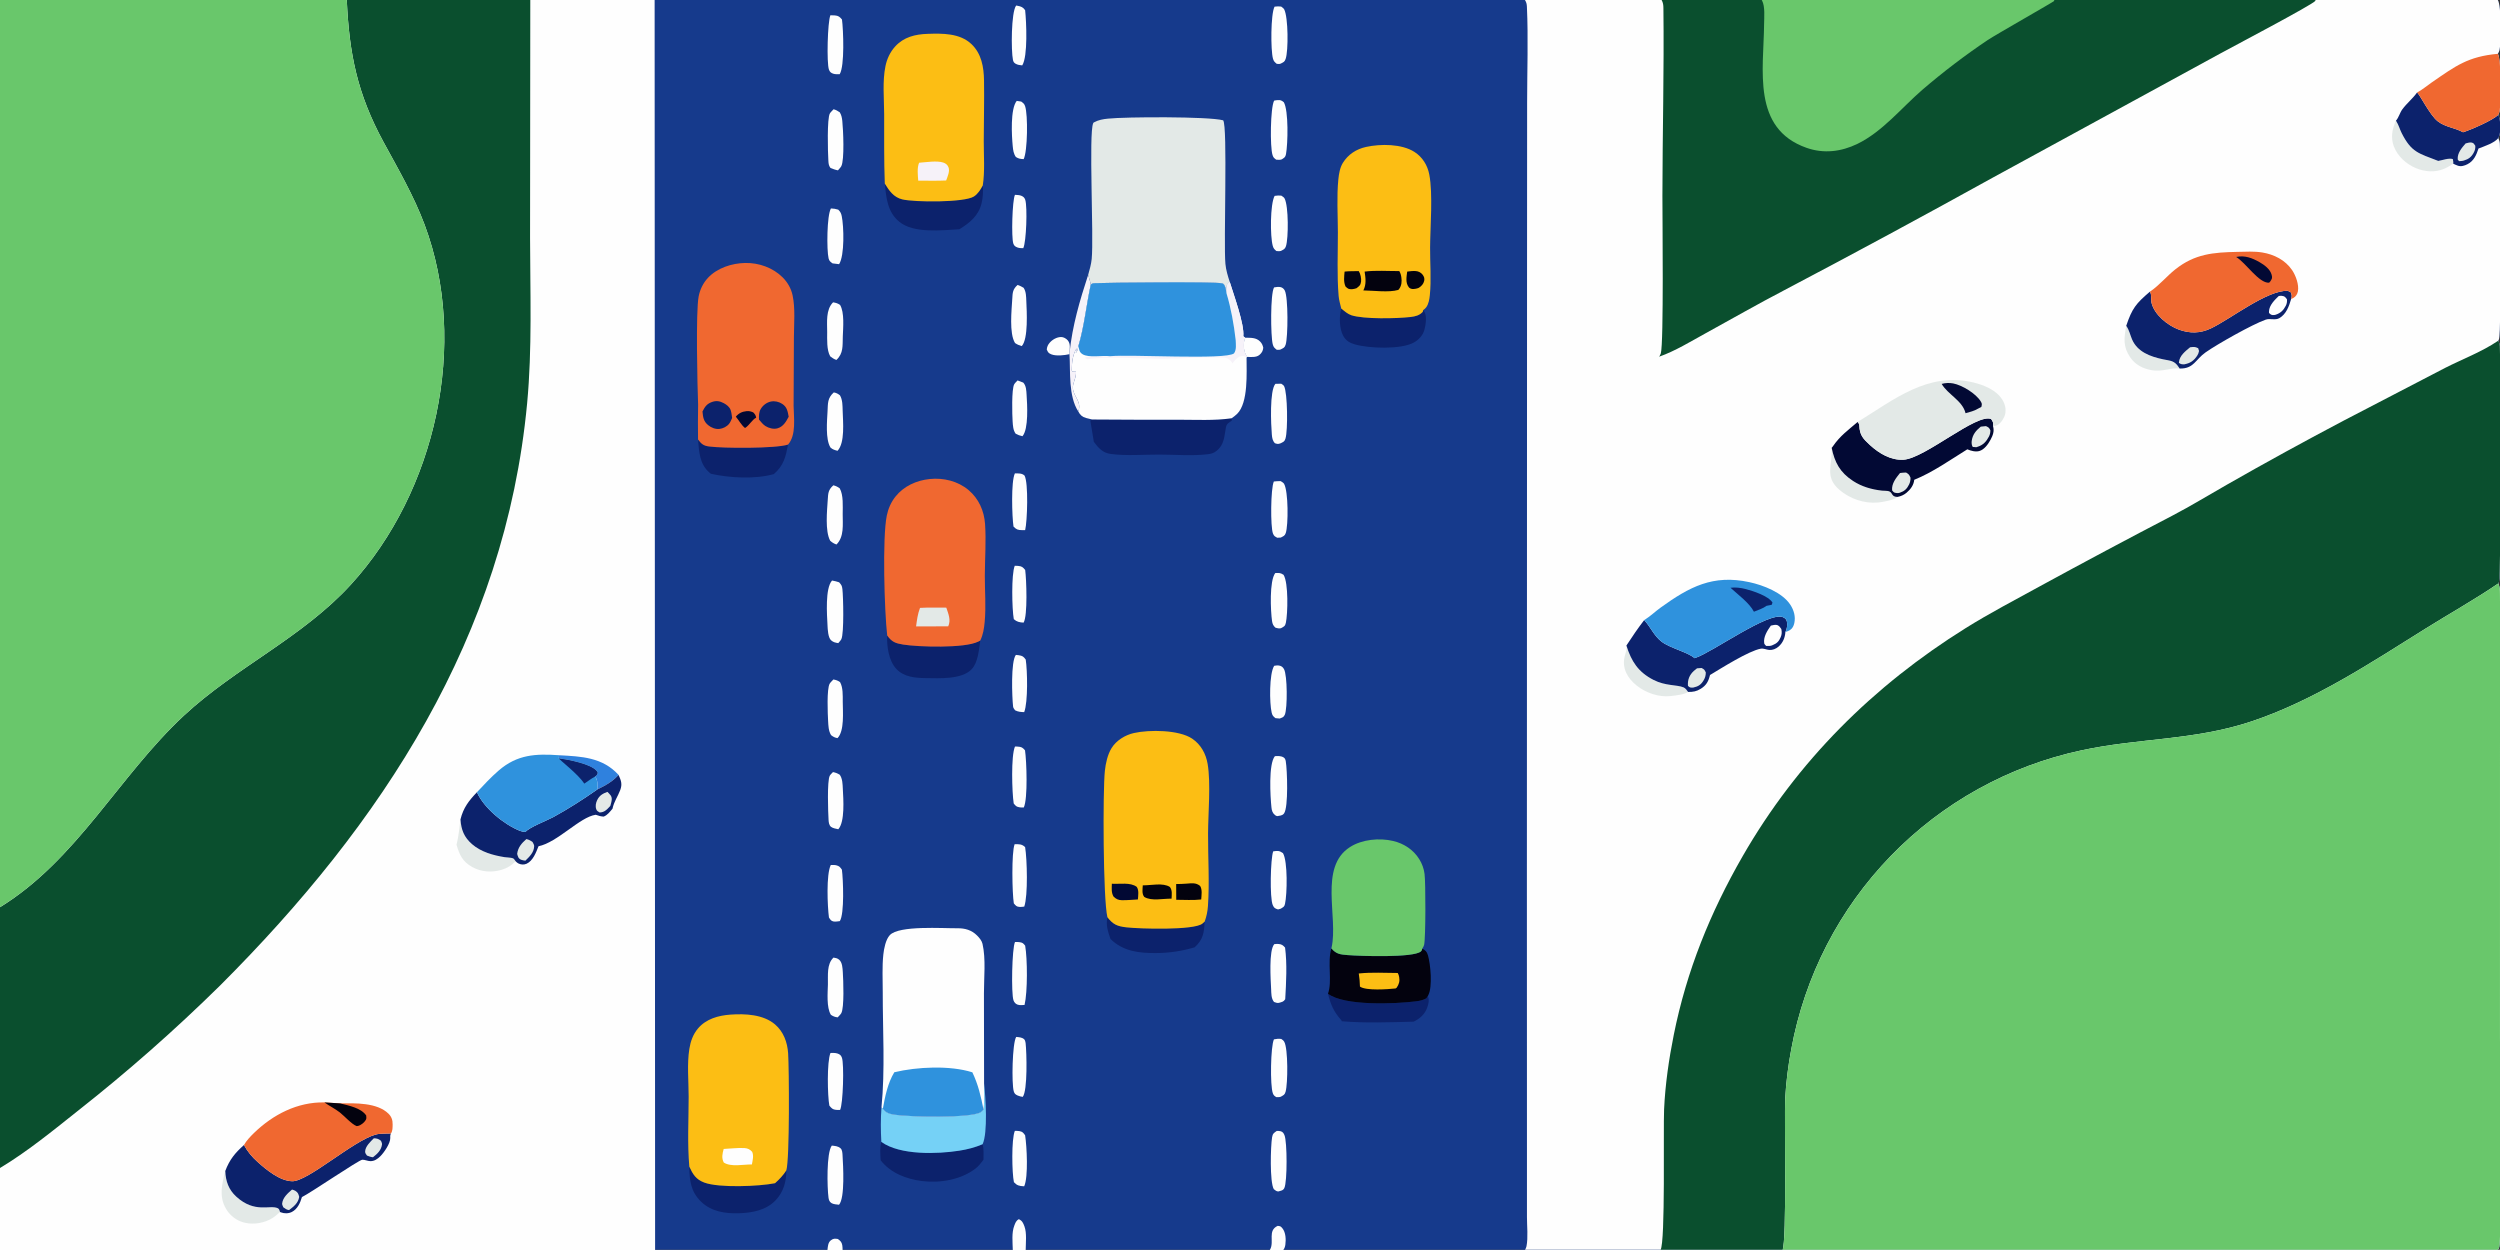 <?xml version="1.0" encoding="utf-8" ?>
<svg xmlns="http://www.w3.org/2000/svg" xmlns:xlink="http://www.w3.org/1999/xlink" width="4221" height="2110">
	<rect width="100%" height="100%" fill="#333333" stroke="none"/>
	<path fill="#163A8C" transform="scale(2.061 2.061)" d="M0 0L284.098 0L434.42 0L536.284 0L1249.25 0L1361.21 0L1443.23 0L1682.89 0L1896.88 0L2046.25 0C2049.22 4.738 2049.21 35.016 2047.58 41.175C2047.31 42.208 2046.83 43.163 2046.29 44.076C2049.16 48.664 2049.1 85.204 2047.59 91.59C2047.39 92.418 2047.02 93.203 2046.63 93.95C2048.58 98.584 2049.1 107.618 2047 112.318C2046.89 112.571 2046.76 112.816 2046.64 113.064C2047.32 114.563 2047.79 115.976 2047.89 117.63C2048.75 132.641 2049.41 272.111 2047.16 277.929C2046.96 278.465 2046.88 278.586 2046.65 279.049C2047.33 280.564 2047.79 281.984 2047.88 283.653C2048.85 301.886 2049.03 472.093 2047.17 476.871C2046.97 477.387 2046.89 477.518 2046.66 477.965C2047.89 480.8 2047.93 483.244 2047.98 486.292C2048.57 527.473 2048.03 568.74 2048.03 609.928L2048.01 849.933C2048.01 868.512 2049.7 1016.28 2047.29 1022.02C2046.99 1022.73 2046.66 1023.35 2046.25 1024L1460.24 1024L1360.33 1024L1249.22 1024L1051.32 1024L1040.23 1024L840.265 1024L829.694 1024L690.271 1024L677.88 1024L536.667 1024L0 1024L0 956.85L0 743.18L0 0Z"/>
	<path fill="#FEFEFE" transform="scale(2.061 2.061)" d="M677.88 1024C678.163 1021.26 678.295 1017.87 680.688 1016.06C682.838 1014.44 683.903 1014.64 686.377 1014.99C688.369 1016.4 689.504 1017.48 689.974 1019.95C690.224 1021.25 690.23 1022.67 690.271 1024L677.88 1024Z"/>
	<path fill="#FEFEFE" transform="scale(2.061 2.061)" d="M1040.23 1024C1040.33 1023.83 1040.44 1023.67 1040.54 1023.5C1044.06 1017.02 1038.22 1008.08 1046.73 1004.23C1048.82 1004.5 1049.11 1004.48 1050.54 1006.21C1053.37 1009.63 1053.56 1015.55 1052.97 1019.72C1052.73 1021.36 1052.28 1022.63 1051.32 1024L1040.23 1024Z"/>
	<path fill="#FEFEFE" transform="scale(2.061 2.061)" d="M1020.07 276.668C1024.51 276.766 1028.95 276.361 1032.31 279.795C1033.81 281.326 1034.43 282.847 1034.89 284.898C1034.61 287.57 1033.66 289.131 1031.63 290.84C1029.11 292.963 1024.76 292.411 1021.66 292.391C1021.11 291.643 1020.6 290.863 1020.24 289.999C1018.56 285.988 1018.38 280.67 1020.07 276.668Z"/>
	<path fill="#FEFEFE" transform="scale(2.061 2.061)" d="M876.16 290.135C872.116 291.08 865.097 291.878 861.164 290.241C858.765 289.242 858.513 288.527 857.524 286.306C857.746 284.085 858.434 282.504 859.871 280.821C862.102 278.207 865.769 276.117 869.259 276.089C871.256 276.073 873.487 277.336 874.746 278.85C877.109 281.689 876.295 285.301 876.225 288.731L876.16 290.135Z"/>
	<path fill="#FEFEFE" transform="scale(2.061 2.061)" d="M829.694 1024C829.572 1017.65 828.614 1009.96 830.947 1004C831.82 1001.77 832.39 999.961 834.646 998.779C837.382 999.988 838.204 1001.89 839.24 1004.67C841.287 1010.18 840.282 1018.16 840.265 1024L829.694 1024Z"/>
	<path fill="#FEFEFE" transform="scale(2.061 2.061)" d="M831.48 159.605C833.219 159.73 835.264 159.733 836.87 160.454C838.5 161.186 839.404 162.096 839.937 163.836C841.716 169.643 840.815 198.16 838.269 203.311C836.704 203.282 835.067 203.319 833.584 202.758C831.838 202.097 830.798 201.445 830.154 199.61C828.401 194.607 829.275 163.91 831.48 159.605Z"/>
	<path fill="#FEFEFE" transform="scale(2.061 2.061)" d="M831.374 926.445C832.562 926.446 833.838 926.403 835.01 926.604C837.736 927.073 838.245 927.944 839.789 930.036C841.214 939.224 842.517 963.977 839.038 971.823C838.892 971.817 838.746 971.813 838.6 971.806C834.987 971.623 833.06 971.146 830.621 968.472C829.008 961.287 828.486 933.142 831.374 926.445Z"/>
	<path fill="#FEFEFE" transform="scale(2.061 2.061)" d="M833.596 311.65L838.276 313.433C840.692 316.025 840.772 319.959 840.995 323.316C841.525 331.29 842.755 351.472 837.618 357.355C835.528 356.929 833.913 356.287 832.034 355.281C829.938 352.415 829.794 348.703 829.552 345.272C829.181 339.999 828.618 318.748 830.861 314.796C831.434 313.786 832.81 312.554 833.596 311.65Z"/>
	<path fill="#FEFEFE" transform="scale(2.061 2.061)" d="M831.309 463.477C832.202 463.5 833.101 463.519 833.991 463.593C837.148 463.855 837.94 464.634 839.848 466.936C840.875 474.474 841.993 504.519 838.543 510.069C835.251 509.875 832.962 509.441 830.513 507.212C829.029 499.159 828.399 470.299 831.309 463.477Z"/>
	<path fill="#FEFEFE" transform="scale(2.061 2.061)" d="M832.484 849.465C834.791 849.705 836.992 849.733 838.876 851.25C839.723 851.932 840.071 853.436 840.191 854.473C841.078 862.156 841.923 893.379 837.841 898.584C836.433 898.322 835.017 898.085 833.709 897.477C831.9 896.637 831.066 896.025 830.482 894.019C828.659 887.749 829.255 854.603 832.484 849.465Z"/>
	<path fill="#FEFEFE" transform="scale(2.061 2.061)" d="M832.442 4.542Q832.973 4.618 833.501 4.717C836.553 5.285 838.071 5.886 839.804 8.361C840.829 17.701 842.147 46.239 837.427 53.57C835.452 53.354 833.697 53.215 831.943 52.178C830.644 51.41 830.141 50.568 829.828 49.074C828.268 41.631 828.304 9.927 832.442 4.542Z"/>
	<path fill="#FEFEFE" transform="scale(2.061 2.061)" d="M832.923 82.646L836.588 83.2C838.278 84.495 839.055 84.877 839.77 86.966C842.212 94.105 841.82 123.963 838.607 130.356C836.002 130.233 834.474 130.062 832.218 128.606C830.294 125.864 829.962 123.012 829.643 119.753C828.802 111.168 827.564 89.25 832.923 82.646Z"/>
	<path fill="#FEFEFE" transform="scale(2.061 2.061)" d="M832.23 536.505C833.004 536.578 833.782 536.651 834.551 536.768C837.717 537.25 838.485 537.869 840.289 540.328C841.653 549.18 842.266 574.991 839.035 583.388C836.256 583.283 834.132 583.186 831.585 581.886C830.794 580.759 830.067 580.085 829.917 578.686C829.084 570.951 827.957 541.872 832.23 536.505Z"/>
	<path fill="#FEFEFE" transform="scale(2.061 2.061)" d="M682.39 632.502C684.561 632.938 686.082 633.52 687.956 634.7C690.217 637.939 690.263 642.448 690.458 646.262C690.886 654.622 692.286 673.168 686.75 679.337C684.915 678.909 682.271 678.537 680.788 677.352C679.111 676.011 678.886 673.617 678.767 671.605C678.428 665.915 677.425 639.606 679.798 635.409C680.318 634.489 681.661 633.32 682.39 632.502Z"/>
	<path fill="#FEFEFE" transform="scale(2.061 2.061)" d="M831.426 387.785C834.204 387.856 837.181 387.555 839.322 389.612C842.635 395.691 841.572 427.221 839.817 434.284Q838.539 434.306 837.261 434.293C833.8 434.247 832.609 433.773 830.27 431.346C829.065 423.369 828.15 394.234 831.426 387.785Z"/>
	<path fill="#FEFEFE" transform="scale(2.061 2.061)" d="M831.502 611.549C832.209 611.557 832.919 611.565 833.624 611.613C836.884 611.837 837.671 612.334 839.711 614.695C841.011 623.6 842.123 654.134 838.711 661.492C837.663 661.51 836.556 661.555 835.518 661.403C832.666 660.986 832.17 660.338 830.439 658.215C829.06 649.249 828.113 619.14 831.502 611.549Z"/>
	<path fill="#FEFEFE" transform="scale(2.061 2.061)" d="M680.705 170.763C682.855 170.799 684.613 171.127 686.671 171.744C688.382 173.313 689.089 174.771 689.553 176.988C691.315 185.413 691.986 209.341 687.399 216.417L682.032 215.761C680.279 214.45 679.322 213.918 678.786 211.643C677.147 204.682 677.374 176.441 680.705 170.763Z"/>
	<path fill="#FEFEFE" transform="scale(2.061 2.061)" d="M1043.82 545.437C1045.1 545.236 1046.41 544.991 1047.71 545.205C1049.64 545.524 1050.79 546.303 1051.82 548.059C1054.72 552.995 1054.75 580.409 1052.54 585.504C1051.58 587.716 1050.49 587.736 1048.35 588.642L1044.9 588.324C1042.98 586.835 1042.34 586.174 1041.76 583.745C1039.94 576.052 1039.7 551.942 1043.82 545.437Z"/>
	<path fill="#FEFEFE" transform="scale(2.061 2.061)" d="M682.726 556.635C684.905 557.047 686.366 557.49 688.174 558.795C690.686 563.171 690.385 569.888 690.396 574.873C690.414 583.057 691.913 598.842 686.093 604.687C683.843 604.282 682.597 603.622 680.809 602.209C678.734 598.86 678.62 594.605 678.403 590.756C678.074 584.892 677.169 564.214 679.716 560.022C680.393 558.908 681.838 557.634 682.726 556.635Z"/>
	<path fill="#FEFEFE" transform="scale(2.061 2.061)" d="M680.334 862.607C682.175 862.591 684.239 862.447 686.003 863.031C687.954 863.677 688.964 864.467 689.699 866.451C691.598 871.579 690.693 904.662 688.19 909.302C687.127 909.31 686.048 909.326 684.989 909.227C682.037 908.949 681.173 907.845 679.418 905.721C677.92 897.879 677.319 869.836 680.334 862.607Z"/>
	<path fill="#FEFEFE" transform="scale(2.061 2.061)" d="M680.595 708.611C681.98 708.623 683.684 708.517 685.029 708.84C687.634 709.465 688.215 710.4 689.697 712.445C690.752 720.262 691.888 748.669 687.984 754.61C686.49 754.764 684.476 755.152 682.998 754.916C680.768 754.561 680.229 753.326 679.086 751.615C677.873 742.556 676.749 716.256 680.595 708.611Z"/>
	<path fill="#FEFEFE" transform="scale(2.061 2.061)" d="M833.613 233.425C835.459 233.99 836.917 234.792 838.57 235.781C840.642 238.9 840.609 242.987 840.772 246.626C841.139 254.836 842.497 277.591 837.046 283.521C834.93 282.931 833.354 282.263 831.537 281.026C826.59 273.057 828.762 253.931 829.27 244.812C829.556 239.695 829.612 237.004 833.613 233.425Z"/>
	<path fill="#FEFEFE" transform="scale(2.061 2.061)" d="M683.052 321.47C685.201 321.869 686.399 322.513 688.109 323.863C690.297 327.537 690.21 332.491 690.329 336.68C690.579 345.549 692.346 362.708 686.122 369.306C683.842 368.704 682.127 368.269 680.331 366.621C676.091 359.819 677.541 344.708 677.939 336.944C678.279 330.311 677.818 326.187 683.052 321.47Z"/>
	<path fill="#F6F2F9" transform="scale(2.061 2.061)" d="M891.431 225.197C892.338 227.756 892.951 230.381 893.593 233.014C889.969 249.585 888.266 267.423 883.427 283.55C883.018 285.552 882.902 287.604 881.316 289.029L881.98 285.214C878.622 291.023 878.098 296.883 877.991 303.432L878.539 304.464L881.485 304.532C881.828 309.558 878.564 313.836 878.934 318.152C879.551 325.344 886.383 328.874 883.354 337.125C875.197 324.501 876.971 304.769 876.16 290.135L876.225 288.731C878.545 266.59 884.558 246.236 891.431 225.197Z"/>
	<path fill="#FEFEFE" transform="scale(2.061 2.061)" d="M1044.71 469.445C1047.82 469.364 1048.8 469.127 1051.5 470.892C1055.62 477.43 1054.97 502.95 1053.39 510.239C1052.77 513.087 1051.76 513.299 1049.39 514.644C1047.7 515.027 1046.56 514.685 1044.91 514.234C1043.07 512.665 1042.41 511.081 1042.07 508.735C1040.89 500.465 1039.79 475.842 1044.71 469.445Z"/>
	<path fill="#FEFEFE" transform="scale(2.061 2.061)" d="M682.465 247.674C684.742 248.056 686.289 248.459 688.191 249.797C691.923 255.988 690.675 268.616 690.437 275.612C690.178 283.208 691.047 289.433 685.2 294.878C683.182 294.159 681.788 293.263 680.125 291.92C677.137 286.707 677.642 277.962 677.636 272.053C677.627 263.826 676.408 253.756 682.465 247.674Z"/>
	<path fill="#FEFEFE" transform="scale(2.061 2.061)" d="M682.709 397.56C684.786 398.107 686.184 398.776 687.914 400.05C691.047 405.539 690.365 414.875 690.345 421.044C690.318 429.695 691.678 439.67 685.252 446.067C683.113 445.317 681.763 444.475 680.082 442.957C675.782 434.983 677.553 418.242 678.109 409.407C678.446 404.048 678.473 401.288 682.709 397.56Z"/>
	<path fill="#FEFEFE" transform="scale(2.061 2.061)" d="M831.21 691.569C834.806 691.53 837.181 691.44 839.794 693.98C841.414 703.847 842.239 733.589 839.096 742.682C837.924 742.832 836.665 743.041 835.484 742.988C832.73 742.865 832.22 741.998 830.537 740.046C829.198 731.945 828.519 698.281 831.21 691.569Z"/>
	<path fill="#FEFEFE" transform="scale(2.061 2.061)" d="M1044.19 160.457C1046.06 160.13 1047.72 160.147 1049.61 160.239C1050.47 160.87 1051.78 161.543 1052.29 162.481C1055.72 168.778 1055.55 195.352 1053.47 201.689C1052.66 204.153 1051.52 204.354 1049.41 205.536C1048.13 205.951 1046.95 205.737 1045.62 205.646C1043.98 204.212 1043.3 203.625 1042.68 201.458C1040.47 193.766 1040.48 167.236 1044.19 160.457Z"/>
	<path fill="#FEFEFE" transform="scale(2.061 2.061)" d="M1044.14 5.451C1046.03 5.141 1047.64 5.204 1049.53 5.374C1050.37 6.058 1051.57 6.764 1052.06 7.732C1055.37 14.275 1055.53 41.639 1053.21 48.267C1052.32 50.808 1051.53 50.855 1049.23 52.09C1048.15 52.612 1047.11 52.355 1045.93 52.293C1044.23 50.853 1043.5 50.313 1042.86 48.116C1040.89 41.327 1040.93 11.346 1044.14 5.451Z"/>
	<path fill="#FEFEFE" transform="scale(2.061 2.061)" d="M682.814 784.454C684.597 784.754 685.991 784.977 687.41 786.179C690.088 788.447 690.226 793.173 690.442 796.423C690.855 802.634 691.784 825.783 689.126 830.131C688.453 831.232 687.112 832.45 686.247 833.445C683.955 833.172 682.595 832.623 680.673 831.352C676.968 825.316 678.073 813.338 678.235 806.449C678.408 799.048 677.111 789.9 682.814 784.454Z"/>
	<path fill="#FEFEFE" transform="scale(2.061 2.061)" d="M1043.01 697.452C1046.59 696.878 1048.11 696.81 1051.04 698.923C1054.99 705.699 1054.5 732.325 1052.68 740.539C1052.13 743.009 1051.28 743.06 1049.21 744.409L1046.98 745.034C1044.56 744.201 1043.81 744.011 1042.69 741.504C1040.06 735.655 1040.84 703.407 1043.01 697.452Z"/>
	<path fill="#FEFEFE" transform="scale(2.061 2.061)" d="M681.43 938.49C684.109 938.793 686.448 938.863 688.59 940.706C690.04 941.954 690.121 944.712 690.225 946.459C690.713 954.728 692.322 981.309 687.345 986.943C685.426 986.708 682.779 986.612 681.128 985.575C679.5 984.552 678.984 983.015 678.733 981.178C677.629 973.095 676.94 944.313 681.43 938.49Z"/>
	<path fill="#FEFEFE" transform="scale(2.061 2.061)" d="M1043.55 394.453C1045.42 394.175 1047.27 394.165 1049.17 394.136C1050.07 394.766 1051.4 395.423 1051.94 396.376C1055.48 402.619 1055.46 430.195 1053.32 436.654C1052.51 439.07 1051.32 439.255 1049.23 440.38L1046.34 440.533C1044.37 439.415 1043.72 439.265 1042.84 437.076C1040.71 431.738 1040.91 400.216 1043.55 394.453Z"/>
	<path fill="#FEFEFE" transform="scale(2.061 2.061)" d="M682.871 89.509C684.882 90.023 686.261 90.837 687.957 92.017C689.343 94.306 689.738 96.456 690.023 99.093C690.775 106.057 691.93 131.108 689.178 136.197C688.592 137.282 687.259 138.569 686.462 139.553C684.251 139.153 682.387 138.422 680.327 137.571C678.723 135.551 678.737 133.546 678.583 131.06C678.199 124.867 677.405 96.761 679.893 92.852C680.606 91.732 681.97 90.52 682.871 89.509Z"/>
	<path fill="#FEFEFE" transform="scale(2.061 2.061)" d="M831.512 771.681C832.664 771.684 833.866 771.655 835.008 771.811C837.739 772.182 838.191 772.665 839.833 774.702C841.716 785.615 841.882 812.562 839.334 823.273C837.559 823.351 835.291 823.642 833.609 823.008C831.917 822.37 830.909 821.222 830.287 819.529C828.289 814.093 829.011 776.797 831.512 771.681Z"/>
	<path fill="#FEFEFE" transform="scale(2.061 2.061)" d="M680.278 12.506C681.495 12.515 682.728 12.516 683.941 12.625C686.923 12.893 687.902 13.8 689.759 15.968C690.89 24.429 692.068 54.159 687.888 60.759C686.173 60.793 684.262 60.943 682.621 60.381C680.736 59.736 679.803 58.966 679.09 57.051C677.097 51.702 677.964 17.811 680.278 12.506Z"/>
	<path fill="#FEFEFE" transform="scale(2.061 2.061)" d="M1045.96 926.468C1046.96 926.489 1048.12 926.453 1049.08 926.712C1050.86 927.191 1051.58 928.338 1052.25 929.93C1054.53 935.345 1054.63 968.12 1052.14 973.269C1051.1 975.402 1049.24 975.443 1047.16 976.07C1045.58 975.982 1044.68 975.084 1043.49 974.145C1040.09 968.134 1040.9 938.984 1042.11 931.668C1042.61 928.652 1043.58 928.089 1045.96 926.468Z"/>
	<path fill="#FEFEFE" transform="scale(2.061 2.061)" d="M1043.63 851.447C1045.76 851.012 1047.46 850.841 1049.63 851.121C1050.62 851.737 1051.51 852.442 1052.09 853.477C1055.27 859.138 1055.08 887.546 1053.18 894.341C1052.43 897.015 1051.44 897.158 1049.22 898.465C1048.14 898.917 1046.73 898.769 1045.56 898.8C1044.03 897.747 1043.41 897.479 1042.74 895.652C1040.38 889.23 1040.89 857.176 1043.63 851.447Z"/>
	<path fill="#FEFEFE" transform="scale(2.061 2.061)" d="M1043.93 773.444C1045.09 773.332 1046.26 773.221 1047.42 773.314C1050.06 773.526 1051.1 774.445 1052.75 776.272C1054.5 789.662 1053.65 805.061 1052.87 818.587C1051.4 820.817 1050.2 820.784 1047.73 821.544C1046.3 821.887 1045.04 821.281 1043.7 820.826C1041.34 818.009 1041.49 813.85 1041.33 810.354C1041 803.087 1039.24 778.582 1043.93 773.444Z"/>
	<path fill="#FEFEFE" transform="scale(2.061 2.061)" d="M1044.81 314.447C1046.39 314.335 1048 314.359 1049.6 314.334C1050.36 314.894 1051.45 315.459 1051.91 316.289C1054.81 321.546 1055.13 352.701 1053.07 359.292C1052.27 361.852 1051.51 361.85 1049.23 363.093C1046.96 363.913 1046.76 363.815 1044.44 363.112C1042.46 361.013 1042.15 358.785 1041.91 356.039C1041.2 347.832 1039.97 320.147 1044.81 314.447Z"/>
	<path fill="#FEFEFE" transform="scale(2.061 2.061)" d="M1043.78 82.448C1044.59 82.274 1045.42 82.092 1046.24 82.041C1049.11 81.866 1049.61 82.071 1051.75 83.796C1055.68 90.728 1055.08 117.695 1053.51 126.232C1053.02 128.852 1052.17 129.132 1050.09 130.537C1048.64 131.154 1047.02 130.886 1045.48 130.812C1043.76 129.501 1043.2 129.185 1042.49 127.051C1040.32 120.487 1040.7 88.239 1043.78 82.448Z"/>
	<path fill="#FEFEFE" transform="scale(2.061 2.061)" d="M681.625 475.58C683.62 475.838 685.496 476.45 687.413 477.03C689.318 479.151 689.762 479.788 690.103 482.597C690.832 488.608 691.555 518.911 689.237 523.651C688.747 524.652 687.427 525.957 686.714 526.865C684.354 526.465 682.722 526.2 680.848 524.548C678.326 522.327 678.066 515.527 677.905 512.261C677.478 503.592 675.858 481.95 681.625 475.58Z"/>
	<path fill="#FEFEFE" transform="scale(2.061 2.061)" d="M1044.42 619.45C1047.11 619.349 1049.35 619.09 1051.73 620.605C1052.67 621.204 1053.11 622.465 1053.3 623.524C1054.53 630.488 1055.59 661.519 1051.88 666.409C1050.45 668.284 1048.39 668.182 1046.23 668.586C1045.67 668.381 1045.1 668.198 1044.62 667.82C1042.43 666.06 1041.88 664.155 1041.59 661.454C1040.67 652.822 1039.05 625.852 1044.42 619.45Z"/>
	<path fill="#FEFEFE" transform="scale(2.061 2.061)" d="M1043.73 235.452C1045.51 235.168 1047.25 234.809 1049.05 235.207C1050.55 235.539 1051.75 236.571 1052.48 237.944C1055.43 243.521 1055.16 276.258 1053.23 282.299C1052.39 284.927 1051.56 284.956 1049.21 286.245C1048.24 286.715 1047.01 286.545 1045.94 286.551C1044 284.985 1043.28 284.475 1042.63 281.939C1040.93 275.271 1040.62 240.687 1043.73 235.452Z"/>
	<path fill="#0C226C" transform="scale(2.061 2.061)" d="M1087.91 814.057C1101.15 824.282 1143.21 822.419 1159.95 820.308C1163.03 819.92 1165.72 819.379 1168.45 817.855L1169.7 815.964C1171.07 819.249 1170.34 822.133 1169.22 825.373C1167.33 830.817 1163.15 834.54 1158.09 836.966C1138.5 837.45 1118.76 838.268 1099.21 836.628C1098.9 835.832 1099.06 836.022 1098.58 835.478C1092.5 828.659 1090.05 822.777 1087.91 814.057Z"/>
	<path fill="#0C226C" transform="scale(2.061 2.061)" d="M909.722 769.233C907.667 763.046 905.792 757.953 907.204 751.427C911.942 757.447 915.246 758.817 922.813 759.697C933.448 760.934 977.842 762.247 984.951 756.678C985.617 756.157 986.234 755.58 986.864 755.017C986.376 764.249 985.677 769.605 978.704 776.034Q974.855 777.193 970.932 778.072Q967.009 778.95 963.033 779.543Q959.057 780.136 955.049 780.441Q951.04 780.745 947.02 780.76C933.181 780.872 920.025 779.371 909.722 769.233Z"/>
	<path fill="#0C226C" transform="scale(2.061 2.061)" d="M564.703 955.746C567.599 962.033 570.168 966.18 576.85 968.731C588.857 973.313 621.97 971.919 634.92 969.296C638.582 966.005 641.477 962.994 644.169 958.806C644.274 967.803 641.842 976.439 635.56 983.128C627.739 991.455 616.312 993.565 605.367 993.911C594.177 994.265 582.788 992.592 574.395 984.496C565.831 976.235 564.802 966.946 564.703 955.746Z"/>
	<path fill="#0C226C" transform="scale(2.061 2.061)" d="M571.842 360.031C574.549 363.613 576.199 365.12 580.772 365.747C592.024 367.288 635.562 367.548 645.599 364.178C643.622 374.34 642.096 381.28 633.951 388.39C618.37 392.708 598.108 391.593 582.365 388.128Q581.749 387.635 581.15 387.122C573.021 380.106 572.687 369.992 571.842 360.031Z"/>
	<path fill="#0C226C" transform="scale(2.061 2.061)" d="M1165.94 254.01C1166.31 254.478 1166.66 254.945 1166.94 255.469C1169.04 259.291 1168 266.125 1166.89 270.198C1165.67 274.722 1162.2 278.439 1158.15 280.654C1147.62 286.415 1121.54 285.497 1109.99 282.148C1105.63 280.885 1102.5 279.074 1100.31 274.961C1097.16 269.028 1096.92 259.201 1098.81 252.831C1101.2 254.732 1104.07 257.278 1107 258.241C1117.16 261.58 1144.27 261.003 1155.57 259.683C1159.48 259.226 1162.71 258.457 1165.5 255.528L1165.94 254.01Z"/>
	<path fill="#0C226C" transform="scale(2.061 2.061)" d="M724.832 150.388C728.402 156.19 732.053 161.583 739.085 163.311C749.008 165.748 789.963 166.013 797.827 160.972C801.11 158.868 803.308 155.286 805.116 151.914C805.55 156.551 805.223 162.086 804.111 166.599C801.614 176.739 794.385 182.645 785.898 187.823C771.219 188.596 748.727 191.414 736.744 181.701C727.028 173.826 725.96 161.943 724.832 150.388Z"/>
	<path fill="#0C226C" transform="scale(2.061 2.061)" d="M803.059 524.75C801.964 532.097 801.315 542.742 795.912 548.338C787.775 556.766 769.318 555.658 758.367 555.513C749.787 555.4 740.519 554.647 734.296 547.996C728.083 541.355 726.34 529.405 726.797 520.609C730.614 525.9 733.511 527.012 739.89 528.04C752.312 530.043 790.099 531.21 801.241 525.684C801.454 525.579 801.67 525.479 801.884 525.374C802.282 525.18 802.671 524.966 803.059 524.75Z"/>
	<path fill="#0C226C" transform="scale(2.061 2.061)" d="M722.01 935.456C737.338 946.56 768.105 945.462 785.932 942.653C792.445 941.627 798.88 939.987 804.944 937.372C806.136 941.036 805.616 946.171 805.696 950.053C803.686 952.711 801.808 955.238 799.14 957.293C787.213 966.48 770.119 969.363 755.454 967.547C742.542 965.948 729.676 961.04 721.457 950.555C721.143 945.748 720.651 940.104 722.01 935.456Z"/>
	<path fill="#75D1F6" transform="scale(2.061 2.061)" d="M806.174 887.616C807.463 898.594 809.356 928.083 804.944 937.372C798.88 939.987 792.445 941.627 785.932 942.653C768.105 945.462 737.338 946.56 722.01 935.456C721.475 926.162 721.416 916.503 722.117 907.228L723.243 908.282C725.826 911.833 728.892 912.546 733.041 913.205C744.034 914.951 795.658 916.231 803.528 911.051C804.367 910.499 805.064 909.762 805.71 909.003C806.657 902.149 806.097 894.563 806.174 887.616Z"/>
	<path fill="#0C226C" transform="scale(2.061 2.061)" d="M894.649 343.642Q929.908 343.923 965.168 343.836C979.549 343.828 994.75 344.71 1009 342.634L1009.16 344.56C1006.78 346.282 1004.92 346.932 1004.32 350.014C1002.85 357.519 1003.18 364.114 996.577 369.405C994.293 371.235 992.242 371.775 989.393 372.115C976.67 373.634 962.604 372.423 949.745 372.39C936.9 372.357 922.5 373.596 909.819 371.865C903.314 370.977 899.825 366.974 896.086 361.977Q894.74 353.196 893.186 344.449L894.649 343.642Z"/>
	<path fill="#03020E" transform="scale(2.061 2.061)" d="M1087.91 814.057C1091.63 803.702 1087.2 788.882 1090.67 776.934C1094.78 781.78 1098.19 781.947 1104.23 782.445C1113.8 783.233 1157.9 784.768 1163.96 779.471C1164.79 778.746 1164.85 778.165 1165.17 777.13C1167.89 778.653 1168.91 779.568 1169.8 782.633C1171.98 790.131 1173.56 808.323 1170.19 814.978C1170.09 815.183 1170 815.395 1169.9 815.601C1169.84 815.724 1169.76 815.843 1169.7 815.964L1168.45 817.855C1165.72 819.379 1163.03 819.92 1159.95 820.308C1143.21 822.419 1101.15 824.282 1087.91 814.057Z"/>
	<path fill="#FCBE14" transform="scale(2.061 2.061)" d="M1113.12 797.494C1123.57 796.358 1134.53 797.043 1145.05 797.084C1145.69 798.104 1146.03 799.317 1146.24 800.498C1146.83 803.81 1146.07 806.406 1144.17 809.123L1143.31 809.755C1136.97 810.418 1119.17 811.801 1114.09 808.235C1113.99 804.581 1113.71 801.101 1113.12 797.494Z"/>
	<path fill="#69C76B" transform="scale(2.061 2.061)" d="M1090.67 776.934C1090.73 776.692 1090.79 776.451 1090.84 776.209C1096.45 751.38 1080.2 710.337 1105.96 693.9C1115.86 687.585 1130.02 686.281 1141.28 688.931C1150.06 690.994 1157.91 696.113 1162.68 703.841Q1163.54 705.206 1164.24 706.656Q1164.95 708.105 1165.49 709.622Q1166.04 711.139 1166.42 712.706Q1166.8 714.273 1167.01 715.871C1167.96 722.722 1168 768.632 1166.64 774.108C1166.37 775.209 1165.75 776.178 1165.17 777.13C1164.85 778.165 1164.79 778.746 1163.96 779.471C1157.9 784.768 1113.8 783.233 1104.23 782.445C1098.19 781.947 1094.78 781.78 1090.67 776.934Z"/>
	<path fill="#FCBE14" transform="scale(2.061 2.061)" d="M1098.81 252.831C1097.99 249.429 1096.91 245.925 1096.62 242.439C1095.18 225.324 1096.04 207.445 1096.01 190.243C1095.98 176.023 1094.98 160.906 1096.41 146.793C1096.85 142.385 1097.71 137.289 1100.08 133.459C1104.43 126.445 1111.12 122.131 1119.11 120.369C1130.99 117.747 1148.38 117.795 1158.74 124.464C1165.33 128.702 1169.44 135.37 1170.9 143.008C1173.95 158.953 1171.67 185.88 1171.56 202.753C1171.49 215.566 1172.65 228.978 1171.35 241.7C1171 245.124 1170.41 249.015 1168.29 251.85C1167.62 252.739 1166.83 253.358 1165.94 254.01L1165.5 255.528C1162.71 258.457 1159.48 259.226 1155.57 259.683C1144.27 261.003 1117.16 261.58 1107 258.241C1104.07 257.278 1101.2 254.732 1098.81 252.831Z"/>
	<path fill="#03020E" transform="scale(2.061 2.061)" d="M1152.79 222.496C1155.17 222.17 1157.46 221.872 1159.87 222.063C1161.99 222.232 1164.06 223.234 1165.39 224.975C1166.58 226.54 1167.17 228.068 1166.72 230.075C1166.16 232.584 1164.44 234.451 1162.32 235.772C1161.13 236.411 1158.29 236.916 1156.9 236.73C1155.91 236.599 1154.77 236.158 1154.14 235.356C1151.22 231.593 1152.24 226.873 1152.79 222.496Z"/>
	<path fill="#03020E" transform="scale(2.061 2.061)" d="M1101.51 222.495C1105.32 222.068 1109.28 222.184 1113.12 222.109C1114.52 224.257 1115.36 228.163 1115.01 230.716C1114.58 233.759 1113.55 234.339 1111.22 236.138C1110.09 236.447 1108.79 236.893 1107.61 236.928C1104.75 237.013 1104.2 236.525 1102.25 234.679C1100.53 230.71 1101.16 226.674 1101.51 222.495Z"/>
	<path fill="#03020E" transform="scale(2.061 2.061)" d="M1117.93 222.495C1127.05 221.341 1137.07 222.117 1146.3 222.073C1147.31 223.677 1147.75 225.351 1148.01 227.212C1148.5 230.604 1148.25 234.053 1146.11 236.826L1145.48 237.519C1137.59 239.776 1125.25 238.004 1116.87 237.918C1119.45 232.966 1118.7 227.82 1117.93 222.495Z"/>
	<path fill="#F06830" transform="scale(2.061 2.061)" d="M726.797 520.609C724.505 500.478 722.76 440.665 726.452 422.457C727.616 416.716 729.952 411.364 733.616 406.771C740.464 398.186 750.835 393.546 761.602 392.428C772.879 391.256 784.71 394.089 793.475 401.483C801.804 408.51 806.223 418.515 806.974 429.263C807.946 443.169 806.842 457.476 806.785 471.424C806.733 483.996 807.849 496.942 806.668 509.46C806.159 514.853 805.41 519.794 803.059 524.75C802.671 524.966 802.282 525.18 801.884 525.374C801.67 525.479 801.454 525.579 801.241 525.684C790.099 531.21 752.312 530.043 739.89 528.04C733.511 527.012 730.614 525.9 726.797 520.609Z"/>
	<path fill="#E3E9E7" transform="scale(2.061 2.061)" d="M753.695 497.982C760.817 497.565 768.08 497.812 775.22 497.785C776.935 502.916 779.18 507.921 776.785 513.107L750.462 513.165C751.164 507.918 751.779 502.959 753.695 497.982Z"/>
	<path fill="#FCBE14" transform="scale(2.061 2.061)" d="M724.832 150.388C724.109 131.444 724.39 112.416 724.315 93.458C724.265 80.766 722.816 66.552 725.395 54.111C726.623 48.184 729.226 42.6 733.313 38.103C740.421 30.282 749.788 28.065 759.964 27.729C772.176 27.325 786.318 27.137 795.792 36.096C804.091 43.943 805.949 54.962 806.126 65.876C806.396 82.492 805.928 99.175 805.905 115.799C805.889 127.513 806.906 140.358 805.116 151.914C803.308 155.286 801.11 158.868 797.827 160.972C789.963 166.013 749.008 165.748 739.085 163.311C732.053 161.583 728.402 156.19 724.832 150.388Z"/>
	<path fill="#F6F2F9" transform="scale(2.061 2.061)" d="M752.945 133.311C758.632 132.95 767.43 131.403 772.732 133.169C774.757 133.844 776.129 134.949 776.964 136.895C778.378 140.193 776.231 144.707 775.104 147.849C767.527 148.224 759.821 147.968 752.228 147.99C751.899 143.437 751.158 137.571 752.945 133.311Z"/>
	<path fill="#FCBE14" transform="scale(2.061 2.061)" d="M564.703 955.746C563.028 936.96 564.15 917.298 564.153 898.404C564.154 885.901 562.729 871.569 564.726 859.248C565.718 853.126 567.72 847.389 571.758 842.587C578.4 834.689 588.443 831.907 598.381 831.19C610.47 830.318 625.332 831.01 634.943 839.236C641.908 845.198 645.04 853.891 645.646 862.855C646.469 875.022 646.97 949.756 644.169 958.806C641.477 962.994 638.582 966.005 634.92 969.296C621.97 971.919 588.857 973.313 576.85 968.731C570.168 966.18 567.599 962.033 564.703 955.746Z"/>
	<path fill="#FEFEFE" transform="scale(2.061 2.061)" d="M592.851 941.235C598.358 941.014 604.491 940.167 609.942 940.522C612.567 940.693 614.449 941.624 616.194 943.603C617.618 946.93 616.557 950.499 615.963 953.928C609.007 953.844 598.975 956.239 592.936 952.372C590.956 948.544 591.786 945.284 592.851 941.235Z"/>
	<path fill="#F06830" transform="scale(2.061 2.061)" d="M571.904 331.573C571.298 316.176 569.918 255.448 572.324 242.951C573.422 237.246 575.92 231.99 579.881 227.71C587.476 219.505 599.554 215.63 610.503 215.425C621.628 215.216 633.111 219.253 641.073 227.151C645.171 231.216 648.085 236.264 649.301 241.921C651.624 252.724 650.42 265.307 650.382 276.37L650.126 332.41C650.28 342.257 652.456 356.348 645.599 364.178C635.562 367.548 592.024 367.288 580.772 365.747C576.199 365.12 574.549 363.613 571.842 360.031Q571.643 345.801 571.904 331.573Z"/>
	<path fill="#020934" transform="scale(2.061 2.061)" d="M602.799 341.34C605.135 338.544 607.964 337.167 611.594 336.818C613.654 336.62 615.204 337.009 617.068 337.841C618.517 339.338 619.116 340.116 619.462 342.191C616.142 343.725 613.806 348.602 610.329 350.626C607.208 348.163 605.406 344.396 602.799 341.34Z"/>
	<path fill="#0C226C" transform="scale(2.061 2.061)" d="M621.785 343.723C621.69 340.687 621.613 337.779 623.2 335.055C624.957 332.04 628.054 329.688 631.483 328.961C634.671 328.285 638.096 329.101 640.803 330.867C644.822 333.488 645.263 336.983 646.102 341.381C643.978 345.424 641.594 349.605 636.86 350.912C633.676 351.79 629.796 350.745 627.063 349.022C625.063 347.761 623.315 345.518 621.785 343.723Z"/>
	<path fill="#0C226C" transform="scale(2.061 2.061)" d="M575.483 337.094C577.502 333.088 579.144 330.707 583.518 329.228C586.989 328.055 589.803 328.618 592.961 330.304C595.29 331.547 597.7 333.381 598.566 335.974C599.24 337.99 599.476 340.279 599.766 342.382C599.091 343.981 598.389 345.791 597.307 347.162C595.502 349.448 592.293 351.064 589.409 351.379C586.069 351.744 582.682 350.378 580.128 348.279C576.31 345.14 575.921 341.787 575.483 337.094Z"/>
	<path fill="#FEFEFE" transform="scale(2.061 2.061)" d="M722.117 907.228C725.172 876.297 723.098 843.725 723.155 812.56C723.174 802.461 722.557 791.958 723.644 781.93C724.163 777.152 725.559 769.7 728.97 766.053C736.526 757.972 772.385 760.572 784.352 760.445C790.505 760.38 795.948 761.9 800.374 766.337C802.27 768.237 804.274 770.551 804.89 773.23C807.726 785.572 806.037 801.034 806.058 813.706L806.174 887.616C806.097 894.563 806.657 902.149 805.71 909.003C805.064 909.762 804.367 910.499 803.528 911.051C795.658 916.231 744.034 914.951 733.041 913.205C728.892 912.546 725.826 911.833 723.243 908.282L722.117 907.228Z"/>
	<path fill="#2F92DD" transform="scale(2.061 2.061)" d="M732.635 878.408C751.155 873.942 778.228 872.63 796.568 878.459C801.347 888.397 803.607 898.216 805.71 909.003C805.064 909.762 804.367 910.499 803.528 911.051C795.658 916.231 744.034 914.951 733.041 913.205C728.892 912.546 725.826 911.833 723.243 908.282C725.044 898.269 727.264 887.203 732.635 878.408Z"/>
	<path fill="#FCBE14" transform="scale(2.061 2.061)" d="M907.204 751.427C903.632 736.628 903.386 647.48 905.125 631.471C905.798 625.272 907.304 618.217 910.609 612.858C914.506 606.541 921.77 602.12 928.892 600.512C941.612 597.64 965.845 597.852 976.597 605.085C983.763 609.905 987.892 617.434 989.313 625.844C992.006 641.78 989.734 666.02 989.657 682.755C989.567 702.468 990.938 722.669 989.562 742.316C989.253 746.726 988.384 750.867 986.864 755.017C986.234 755.58 985.617 756.157 984.951 756.678C977.842 762.247 933.448 760.934 922.813 759.697C915.246 758.817 911.942 757.447 907.204 751.427Z"/>
	<path fill="#03020E" transform="scale(2.061 2.061)" d="M936.18 725.291C942.771 725.386 952.754 722.919 958.346 726.603C960.531 729.284 959.873 732.947 959.77 736.201C952.912 736.024 943.354 738.43 937.398 734.771C935.284 732.216 936.025 728.403 936.18 725.291Z"/>
	<path fill="#020934" transform="scale(2.061 2.061)" d="M910.842 723.97C917.167 724.417 926.036 722.569 931.254 726.56C933.182 729.38 932.389 733.569 932.193 736.838C927.865 737.105 923.449 737.496 919.114 737.451C916.185 737.421 914.316 736.543 912.219 734.469C910.302 731.233 910.758 727.593 910.842 723.97Z"/>
	<path fill="#03020E" transform="scale(2.061 2.061)" d="M963.537 724.217C966.353 724.242 969.114 724.088 971.92 723.898C976.064 723.618 979.797 722.875 983.19 725.842C985.074 728.927 984.265 733.363 984.058 736.854C977.445 737.626 970.282 737.12 963.6 737.117L963.537 724.217Z"/>
	<path fill="#E3E9E7" transform="scale(2.061 2.061)" d="M891.431 225.197C892.616 220.951 893.893 216.592 894.332 212.195C896.161 193.878 891.783 109.204 895.555 100.945C895.818 100.37 895.701 100.54 896.339 100.184C899.758 98.27 903.654 97.609 907.512 97.202C922.13 95.659 989.951 95.34 1002.01 98.549C1005.86 102.956 1002.31 199.522 1003.88 216.169C1004.36 221.29 1005.85 226.095 1007.43 230.969C1005.22 232.992 1004.94 233.096 1004.76 236.138C1004.68 237.526 1004.76 238.956 1004.79 240.347C1004.47 238.439 1004.25 236.331 1003.47 234.55C1002.89 233.2 1002.6 232.506 1001.11 232.103C995.784 230.67 907.682 231.5 896.406 231.989C895.228 232.04 894.572 232.417 893.593 233.014C892.951 230.381 892.338 227.756 891.431 225.197Z"/>
	<path fill="#FEFEFE" transform="scale(2.061 2.061)" d="M893.593 233.014C894.572 232.417 895.228 232.04 896.406 231.989C907.682 231.5 995.784 230.67 1001.11 232.103C1002.6 232.506 1002.89 233.2 1003.47 234.55C1004.25 236.331 1004.47 238.439 1004.79 240.347C1004.76 238.956 1004.68 237.526 1004.76 236.138C1004.94 233.096 1005.22 232.992 1007.43 230.969C1010.55 241.177 1019.6 265.777 1018.53 275.474L1020.07 276.668C1018.38 280.67 1018.56 285.988 1020.24 289.999C1020.6 290.863 1021.11 291.643 1021.66 292.391L1021.2 292.771C1021.16 305.178 1022.79 329.886 1013.46 339.058C1012.11 340.386 1010.53 341.53 1009 342.634C994.75 344.71 979.549 343.828 965.168 343.836Q929.908 343.923 894.649 343.642C893.002 343.274 891.334 342.891 889.712 342.422C886.514 341.498 884.928 340.033 883.354 337.125C886.383 328.874 879.551 325.344 878.934 318.152C878.564 313.836 881.828 309.558 881.485 304.532L878.539 304.464L877.991 303.432C878.098 296.883 878.622 291.023 881.98 285.214L881.316 289.029C882.902 287.604 883.018 285.552 883.427 283.55C888.266 267.423 889.969 249.585 893.593 233.014Z"/>
	<path fill="#F6F2F9" transform="scale(2.061 2.061)" d="M1007.43 230.969C1010.55 241.177 1019.6 265.777 1018.53 275.474L1020.07 276.668C1018.38 280.67 1018.56 285.988 1020.24 289.999C1020.6 290.863 1021.11 291.643 1021.66 292.391L1021.2 292.771C1019.04 291.752 1018.49 291.175 1016.1 291.894C1013.73 292.607 1010.96 295.739 1009.64 297.745C1009.05 296.157 1007.6 295.019 1006.23 294.096C1005.25 293.439 1004.19 293.077 1003.02 293.018C986.611 292.195 969.517 293.84 953.073 293.896C937.359 293.95 904.426 291.796 890.911 294.326C889.973 294.022 889.431 293.572 888.646 292.992C893.538 290.875 903.554 292.358 909.32 291.829C924.956 290.07 1004.23 295.054 1010.93 289.487C1013.08 286.476 1012.41 282.158 1012.29 278.618C1010.87 265.967 1008.46 252.513 1004.79 240.347C1004.76 238.956 1004.68 237.526 1004.76 236.138C1004.94 233.096 1005.22 232.992 1007.43 230.969Z"/>
	<path fill="#2F92DD" transform="scale(2.061 2.061)" d="M893.593 233.014C894.572 232.417 895.228 232.04 896.406 231.989C907.682 231.5 995.784 230.67 1001.11 232.103C1002.6 232.506 1002.89 233.2 1003.47 234.55C1004.25 236.331 1004.47 238.439 1004.79 240.347C1008.46 252.513 1010.87 265.967 1012.29 278.618C1012.41 282.158 1013.08 286.476 1010.93 289.487C1004.23 295.054 924.956 290.07 909.32 291.829C903.122 290.914 891.893 293.439 886.719 290.102C884.095 288.409 884.072 286.324 883.427 283.55C888.266 267.423 889.969 249.585 893.593 233.014Z"/>
	<path fill="#FEFEFE" transform="scale(2.061 2.061)" d="M0 0L284.098 0L434.42 0L536.284 0L536.667 1024L0 1024L0 956.85L0 743.18L0 0Z"/>
	<path fill="#2F81DE" transform="scale(2.061 2.061)" d="M458.001 618.698C476.28 619.706 493.523 620.306 506.744 634.827C503.486 638.482 500.171 640.763 496.037 643.265L489.319 646.745C489.57 642.24 489.793 640.111 487.677 636.058C489.009 634.972 489.097 634.774 489.644 633.137C489.429 632.634 489.305 632.24 488.982 631.811C484.471 625.826 465.06 622.248 457.786 621.24L458.001 618.698Z"/>
	<path fill="#E3E9E7" transform="scale(2.061 2.061)" d="M374 692.036C375.763 684.947 376.326 678.491 377.218 671.311C377.839 679.799 380.086 685.806 386.774 691.615C394.063 697.946 404.093 700.739 413.466 702.218C415.245 702.499 418.82 702.501 420.336 703.171C420.921 703.43 422.08 704.987 422.408 705.556C419.01 709.05 415.467 711.222 410.765 712.601C402.874 714.914 394.071 714.347 386.833 710.27C378.84 705.767 376.449 700.375 374 692.036Z"/>
	<path fill="#E3E9E7" transform="scale(2.061 2.061)" d="M229.403 992.877C227.423 994.662 225.411 996.446 223.155 997.878C216.882 1001.86 208.054 1003.4 200.815 1001.73Q200.21 1001.59 199.613 1001.43Q199.015 1001.26 198.427 1001.07Q197.839 1000.87 197.262 1000.65Q196.684 1000.42 196.119 1000.16Q195.554 999.908 195.003 999.624Q194.452 999.341 193.916 999.029Q193.38 998.717 192.861 998.378Q192.342 998.04 191.84 997.675Q191.339 997.31 190.857 996.92Q190.375 996.53 189.914 996.115Q189.453 995.701 189.013 995.264Q188.574 994.827 188.157 994.367Q187.741 993.908 187.348 993.428Q186.956 992.948 186.588 992.449Q186.221 991.949 185.88 991.432Q185.538 990.914 185.224 990.38C179.164 980.246 181.829 969.897 184.55 959.275C184.863 967.595 187.252 974.53 193.549 980.289C208.788 994.23 221.185 986.74 227.589 989.798C228.791 990.372 229.099 991.748 229.403 992.877Z"/>
	<path fill="#0C226C" transform="scale(2.061 2.061)" d="M199.847 938.027C202.94 943.598 206.316 947.631 211.032 951.882C218.233 958.372 229.292 967.467 239.364 967.689C252.136 967.97 289.293 934.535 307.704 929.468C311.542 928.412 316.284 928.738 320.271 928.541C320.171 928.787 320.065 929.032 319.973 929.281C319.584 930.336 319.687 931.157 319.714 932.259C319.825 936.656 314.594 944.228 311.595 947.197C309.334 949.437 306.799 951.232 303.482 951.232C301.34 951.232 298.64 949.934 296.771 950.074C293.828 950.295 254.652 977.1 247.346 980.664C245.974 985.368 243.717 990.476 239.111 992.843C236.384 994.246 232.882 994.27 230.056 993.16C229.835 993.073 229.62 992.971 229.403 992.877C229.099 991.748 228.791 990.372 227.589 989.798C221.185 986.74 208.788 994.23 193.549 980.289C187.252 974.53 184.863 967.595 184.55 959.275C188.055 949.997 192.529 944.527 199.847 938.027Z"/>
	<path fill="#E3E9E7" transform="scale(2.061 2.061)" d="M306.259 932.49C308.84 932.567 310.066 932.959 312.11 934.545C312.43 935.429 313.057 936.563 312.948 937.494C312.39 942.229 309.108 945.265 305.555 948.04C303.773 947.879 302.296 947.296 300.633 946.66C299.876 945.522 299.086 944.785 299.123 943.368C299.234 939.117 303.493 935.273 306.259 932.49Z"/>
	<path fill="#E3E9E7" transform="scale(2.061 2.061)" d="M239.237 974.497C240.12 974.755 241.129 975.028 241.91 975.521C244.168 976.949 244.473 978.107 245.108 980.511C244.315 985.595 240.648 988.399 236.771 991.323C234.785 991.059 233.678 990.19 232.083 989.029C231.737 988.133 231.034 986.918 231.133 985.969C231.646 981.062 235.744 977.524 239.237 974.497Z"/>
	<path fill="#0C226C" transform="scale(2.061 2.061)" d="M496.037 643.265C500.171 640.763 503.486 638.482 506.744 634.827C508.823 639.476 509.951 642.336 508.078 647.298C506.018 652.756 503.018 656.538 501.774 662.507C499.633 665.015 497.71 667.714 494.561 668.973C492.135 668.843 490.292 668.287 488.035 667.466C475.076 669.248 456.783 690.067 441.16 693.264C439.149 698.293 436.632 705.249 431.322 707.619C429.135 708.595 426.582 708.378 424.482 707.246C423.698 706.823 423.028 706.185 422.408 705.556C422.08 704.987 420.921 703.43 420.336 703.171C418.82 702.501 415.245 702.499 413.466 702.218C404.093 700.739 394.063 697.946 386.774 691.615C380.086 685.806 377.839 679.799 377.218 671.311C379.58 661.707 384.049 655.962 390.716 649.009C396.32 661.89 412.988 675.542 426.024 680.67C427.466 681.237 428.94 681.469 430.482 681.566C433.514 677.709 447.98 672.278 453.335 669.347C465.676 662.593 477.789 654.807 489.319 646.745L496.037 643.265Z"/>
	<path fill="#E3E9E7" transform="scale(2.061 2.061)" d="M497.606 648.722C499.448 650.625 501.323 651.965 501.152 654.918C501.052 656.625 500.465 658.47 500.026 660.123Q499.541 660.694 499.036 661.248C496.693 663.798 494.848 665.432 491.246 665.594C489.931 664.757 489.027 664.505 488.478 662.988C487.586 660.521 488.087 657.792 489.212 655.479C491.087 651.624 493.702 650.139 497.606 648.722Z"/>
	<path fill="#E3E9E7" transform="scale(2.061 2.061)" d="M431.215 687.392C433.274 687.818 434.572 688.589 436.275 689.801C436.753 690.79 437.64 692.058 437.605 693.151C437.443 698.32 433.889 701.683 430.397 705.076C429.279 704.909 427.942 704.776 426.907 704.317C424.549 703.272 424.328 701.772 423.669 699.544C424.275 694.242 427.329 690.765 431.215 687.392Z"/>
	<path fill="#2F92DD" transform="scale(2.061 2.061)" d="M390.716 649.009C396.441 642.878 402.172 636.723 408.525 631.231C423.791 618.03 438.916 617.366 458.001 618.698L457.786 621.24C465.06 622.248 484.471 625.826 488.982 631.811C489.305 632.24 489.429 632.634 489.644 633.137C489.097 634.774 489.009 634.972 487.677 636.058C489.793 640.111 489.57 642.24 489.319 646.745C477.789 654.807 465.676 662.593 453.335 669.347C447.98 672.278 433.514 677.709 430.482 681.566C428.94 681.469 427.466 681.237 426.024 680.67C412.988 675.542 396.32 661.89 390.716 649.009Z"/>
	<path fill="#0C226C" transform="scale(2.061 2.061)" d="M457.786 621.24C465.06 622.248 484.471 625.826 488.982 631.811C489.305 632.24 489.429 632.634 489.644 633.137C489.097 634.774 489.009 634.972 487.677 636.058C484.545 637.71 481.618 639.945 478.693 641.947C473.43 633.96 458.757 622.931 457.786 621.24Z"/>
	<path fill="#F06830" transform="scale(2.061 2.061)" d="M199.847 938.027C201.913 934.398 205.066 931.063 208.064 928.161C223.717 913.01 243.722 902.676 265.757 903.108L278.776 903.925C290.887 903.692 308.992 903.177 318.269 912.36C320.814 914.879 321.725 917.756 321.654 921.27C321.603 923.793 321.713 926.387 320.271 928.541C316.284 928.738 311.542 928.412 307.704 929.468C289.293 934.535 252.136 967.97 239.364 967.689C229.292 967.467 218.233 958.372 211.032 951.882C206.316 947.631 202.94 943.598 199.847 938.027Z"/>
	<path fill="#03020E" transform="scale(2.061 2.061)" d="M265.757 903.108L278.776 903.925C285.748 905.774 295.705 907.547 299.999 913.82C300.098 915.305 300.395 916.226 299.618 917.548C298.415 919.594 295.578 921.919 293.214 922.385C293.168 922.394 292.243 922.543 292.155 922.511C288.116 921.037 281.904 914.018 278.278 911.226C274.34 908.195 269.811 906.014 265.757 903.108Z"/>
	<path fill="#0A4F2E" transform="scale(2.061 2.061)" d="M284.098 0L434.42 0L434.239 194.817C434.305 239.879 436.05 285.719 431.814 330.607C413.794 521.57 313.067 674.62 180.44 807.204Q152.663 834.563 123.409 860.336Q94.154 886.109 63.512 910.216C43.127 926.458 22.348 943.398 0 956.85L0 743.18C63.125 704.357 97.637 635.487 150.654 586.219C193.383 546.511 247.809 522.297 287.482 478.862C357.005 402.746 384.254 281.549 347.873 184.171C338.932 160.239 326.222 138.557 314.093 116.19C292.727 76.791 286.105 44.231 284.098 0Z"/>
	<path fill="#69C76B" transform="scale(2.061 2.061)" d="M0 0L284.098 0C286.105 44.231 292.727 76.791 314.093 116.19C326.222 138.557 338.932 160.239 347.873 184.171C384.254 281.549 357.005 402.746 287.482 478.862C247.809 522.297 193.383 546.511 150.654 586.219C97.637 635.487 63.125 704.357 0 743.18L0 0Z"/>
	<path fill="#FEFEFE" transform="scale(2.061 2.061)" d="M1249.25 0L1361.21 0L1443.23 0L1682.89 0L1896.88 0L2046.25 0C2049.22 4.738 2049.21 35.016 2047.58 41.175C2047.31 42.208 2046.83 43.163 2046.29 44.076C2049.16 48.664 2049.1 85.204 2047.59 91.59C2047.39 92.418 2047.02 93.203 2046.63 93.95C2048.58 98.584 2049.1 107.618 2047 112.318C2046.89 112.571 2046.76 112.816 2046.64 113.064C2047.32 114.563 2047.79 115.976 2047.89 117.63C2048.75 132.641 2049.41 272.111 2047.16 277.929C2046.96 278.465 2046.88 278.586 2046.65 279.049C2047.33 280.564 2047.79 281.984 2047.88 283.653C2048.85 301.886 2049.03 472.093 2047.17 476.871C2046.97 477.387 2046.89 477.518 2046.66 477.965C2047.89 480.8 2047.93 483.244 2047.98 486.292C2048.57 527.473 2048.03 568.74 2048.03 609.928L2048.01 849.933C2048.01 868.512 2049.7 1016.28 2047.29 1022.02C2046.99 1022.73 2046.66 1023.35 2046.25 1024L1460.24 1024L1360.33 1024L1249.22 1024C1249.81 1023.07 1250.3 1022.07 1250.52 1020.98C1251.94 1013.78 1250.89 1004.25 1250.9 996.842L1250.9 939.641L1250.85 720.631L1250.97 240.03L1251.04 83.996C1251.04 57.951 1252.05 31.435 1250.86 5.436C1250.77 3.306 1250.4 1.828 1249.25 0Z"/>
	<path fill="#E3E9E7" transform="scale(2.061 2.061)" d="M1741.83 266.915C1741.93 267.064 1742.04 267.21 1742.14 267.361C1744.3 270.56 1745.06 274.385 1746.55 277.906C1750.96 288.372 1761.74 292.173 1771.96 294.341C1778.31 295.689 1781.26 295.232 1785.04 301.079L1785.57 301.907C1778.5 300.898 1771.8 304.845 1762.75 303.279C1755.61 302.044 1749.29 298.862 1745.12 292.784C1738.97 283.815 1740.11 276.807 1741.83 266.915Z"/>
	<path fill="#E3E9E7" transform="scale(2.061 2.061)" d="M1382.9 566.852C1380.23 568.967 1372.06 569.832 1368.54 570.224C1358.82 571.305 1348.37 567.641 1340.8 561.618C1333.39 555.715 1328.57 547.468 1330.94 537.831C1331.65 534.962 1332.9 532.309 1332.46 529.307C1332.44 529.148 1332.4 528.991 1332.37 528.833C1336.43 541.756 1341.96 550.501 1354.47 556.941C1364.51 562.107 1373.46 560.746 1379.28 563.141C1380.69 563.721 1382.09 565.618 1382.9 566.852Z"/>
	<path fill="#E3E9E7" transform="scale(2.061 2.061)" d="M2009.7 134.099C2007.29 135.701 2004.88 137.189 2002.2 138.313C1994.85 141.4 1986.53 140.802 1979.25 137.775C1971.31 134.474 1964.23 128.131 1961.1 120.005C1958.33 112.832 1959.68 105.695 1962.78 98.883C1962.89 99.045 1963 99.206 1963.1 99.369C1965.03 102.403 1965.86 105.811 1967.47 109.003C1975.52 124.968 1981.38 125.547 1997.44 131.826C2001.12 131.227 2005.93 129.286 2009.38 130.306C2009.67 131.645 2009.88 132.715 2009.7 134.099Z"/>
	<path fill="#E3E9E7" transform="scale(2.061 2.061)" d="M1554.53 407.086C1552.04 409.626 1542.03 411.364 1538.28 411.686C1527.12 412.643 1515.4 408.596 1506.93 401.333C1494.11 390.336 1501.55 380.615 1500.52 366.838C1502.99 378.845 1507.32 387.005 1518 393.984C1525.19 398.686 1533.22 400.972 1541.67 401.928C1543.15 402.095 1546.36 401.984 1547.59 402.498C1550.77 403.827 1549.32 407.047 1554.53 407.086Z"/>
	<path fill="#0C226C" transform="scale(2.061 2.061)" d="M1980.07 75.814C1982.1 76.927 1990.45 94.206 1996.94 99.284C2003.39 104.326 2011.04 104.577 2017.77 108.354C2023.5 106.596 2043.08 98.211 2046.63 93.95C2048.58 98.584 2049.1 107.618 2047 112.318C2046.89 112.571 2046.76 112.816 2046.64 113.064C2043.69 117.077 2035.02 119.89 2030.41 121.689C2028.74 126.902 2026.56 131.904 2021.41 134.51C2018.99 135.737 2016.15 136.658 2013.48 135.725C2012.19 135.272 2010.94 134.689 2009.7 134.099C2009.88 132.715 2009.67 131.645 2009.38 130.306C2005.93 129.286 2001.12 131.227 1997.44 131.826C1981.38 125.547 1975.52 124.968 1967.47 109.003C1965.86 105.811 1965.03 102.403 1963.1 99.369C1963 99.206 1962.89 99.045 1962.78 98.883C1965.08 96.376 1965.93 92.404 1968.06 89.521C1971.69 84.585 1976.58 80.745 1980.07 75.814Z"/>
	<path fill="#E3E9E7" transform="scale(2.061 2.061)" d="M2019.86 117.499C2021.35 117.128 2023.25 116.477 2024.77 116.774C2026.56 117.125 2026.85 118.053 2027.8 119.418C2027.93 121.647 2027.53 123.191 2026.48 125.118C2024.52 128.712 2022.36 130.305 2018.5 131.501C2017.42 131.899 2015.84 131.891 2014.68 132.035C2014.11 131.504 2013.44 131.194 2013.39 130.388C2013.04 125.356 2016.8 121.045 2019.86 117.499Z"/>
	<path fill="#F06830" transform="scale(2.061 2.061)" d="M2046.29 44.076C2049.16 48.664 2049.1 85.204 2047.59 91.59C2047.39 92.418 2047.02 93.203 2046.63 93.95C2043.08 98.211 2023.5 106.596 2017.77 108.354C2011.04 104.577 2003.39 104.326 1996.94 99.284C1990.45 94.206 1982.1 76.927 1980.07 75.814C1984.26 73.621 1988.24 70.196 1992.17 67.492C2011.77 53.999 2021.73 46.31 2046.29 44.076Z"/>
	<path fill="#0C226C" transform="scale(2.061 2.061)" d="M1761.19 238.975C1761.33 239.218 1761.48 239.457 1761.6 239.705C1762.71 241.836 1761.94 245.389 1762.5 247.852C1764.77 257.781 1775.74 266.586 1784.86 269.978C1793.79 273.3 1802.44 273.174 1811.07 269.088C1827.39 261.362 1857.08 237.643 1874.2 238.237L1876.71 239.527C1877.52 242.048 1877.66 242.427 1876.95 244.949C1875.21 250.846 1872.96 257.321 1867.3 260.615C1863.88 262.609 1859.73 260.609 1856.15 261.846C1845.45 265.551 1816.48 281.883 1806.82 288.682C1798.48 294.554 1797.2 302.197 1785.57 301.907L1785.04 301.079C1781.26 295.232 1778.31 295.689 1771.96 294.341C1761.74 292.173 1750.96 288.372 1746.55 277.906C1745.06 274.385 1744.3 270.56 1742.14 267.361C1742.04 267.21 1741.93 267.064 1741.83 266.915C1746.6 252.71 1749.82 248.662 1761.19 238.975Z"/>
	<path fill="#E3E9E7" transform="scale(2.061 2.061)" d="M1794.14 284.499C1797.06 284.2 1798.11 283.884 1800.79 285.272L1801.47 287.521C1801.23 288.982 1800.77 290.196 1799.95 291.426C1797.06 295.718 1794.29 297.536 1789.25 298.501C1787.22 298.408 1786.75 298.487 1785.01 297.31C1785.02 297.122 1785.02 296.934 1785.04 296.746C1785.46 291.351 1790.29 287.71 1794.14 284.499Z"/>
	<path fill="#FEFEFE" transform="scale(2.061 2.061)" d="M1866.78 242.498C1867.56 242.392 1868.41 242.26 1869.19 242.346C1871.75 242.63 1872.13 243.314 1873.53 245.268C1873.64 247.185 1873.46 248.699 1872.58 250.428C1870.66 254.196 1868.28 256.482 1864.28 257.819C1863.95 257.893 1863.63 258.001 1863.3 258.041C1861.03 258.316 1860.3 257.852 1858.82 256.392C1858.79 255.82 1858.76 255.585 1858.79 254.968C1859.08 249.958 1863.39 245.754 1866.78 242.498Z"/>
	<path fill="#0C226C" transform="scale(2.061 2.061)" d="M1388.16 539.186C1388.41 539.104 1388.67 539.024 1388.92 538.94C1403.03 534.191 1449.14 500.751 1460.58 505.581C1462.29 506.301 1463.36 507.214 1463.81 509.017C1464.45 511.629 1463.96 515.465 1462.62 517.764C1462.32 522.367 1460.56 526.64 1457 529.715C1454.9 531.527 1452.2 532.666 1449.39 532.457C1447.14 532.289 1444.77 531.007 1442.51 531.404C1432.68 533.125 1410.19 547.377 1400.87 552.965C1399.6 558.136 1397.9 561.42 1393.24 564.283C1389.76 566.429 1386.95 566.905 1382.9 566.852C1382.09 565.618 1380.69 563.721 1379.28 563.141C1373.46 560.746 1364.51 562.107 1354.47 556.941C1341.96 550.501 1336.43 541.756 1332.37 528.833C1337.52 521.021 1341.19 515.504 1346.94 507.979C1347.09 508.139 1347.24 508.296 1347.38 508.458C1352.39 514.092 1355.02 520.884 1361.2 525.666C1367.95 530.886 1383.48 534.608 1388.16 539.186Z"/>
	<path fill="#E3E9E7" transform="scale(2.061 2.061)" d="M1390.22 547.497L1393.97 547.233C1396.25 548.429 1396.33 548.585 1397.43 550.927C1397.36 553.641 1396.82 555.475 1395.38 557.755C1393.23 561.149 1391.11 562.365 1387.25 563.236C1387.2 563.251 1387.14 563.279 1387.08 563.281C1384.9 563.35 1384.31 563.438 1382.8 561.867C1382.74 560.745 1382.7 559.596 1382.85 558.479C1383.5 553.526 1386.35 550.302 1390.22 547.497Z"/>
	<path fill="#FEFEFE" transform="scale(2.061 2.061)" d="M1450.72 512.497C1451.99 512.263 1453.75 511.781 1455.04 511.911C1457.36 512.145 1458.05 513.658 1459.3 515.345C1459.8 517.912 1459.75 519.637 1458.74 522.037C1457.3 525.475 1455.6 527.112 1452.16 528.502C1450.47 529.384 1448.71 529.181 1446.85 529.16C1446.31 528.537 1445.41 527.802 1445.27 526.985C1444.43 521.727 1447.86 516.564 1450.72 512.497Z"/>
	<path fill="#020934" transform="scale(2.061 2.061)" d="M1521.84 345.66C1522.58 346.787 1523.14 347.261 1523.18 348.649C1523.45 356.449 1526.27 359.445 1531.92 364.624C1539.36 371.436 1548.98 377.229 1559.43 376.595C1576.89 375.534 1619.33 338.367 1631.15 343.268C1632.67 345.465 1633.16 346.401 1632.73 349.16C1633.94 353.231 1632.58 356.71 1630.64 360.324C1628.72 363.896 1625.54 368.357 1621.45 369.499C1618.3 370.378 1614.6 369.309 1611.66 368.084C1597.92 376.6 1583.2 387.017 1568.17 393.057C1567.78 397.328 1565.14 400.929 1561.93 403.604C1559.66 405.506 1557.42 406.46 1554.53 407.086C1549.32 407.047 1550.77 403.827 1547.59 402.498C1546.36 401.984 1543.15 402.095 1541.67 401.928C1533.22 400.972 1525.19 398.686 1518 393.984C1507.32 387.005 1502.99 378.845 1500.52 366.838C1501.24 366.081 1501.04 366.364 1501.55 365.603C1507.4 357.04 1514.07 352.307 1521.84 345.66Z"/>
	<path fill="#E3E9E7" transform="scale(2.061 2.061)" d="M1622.7 349.498L1626.94 349.087C1629.24 350.194 1629.42 350.252 1630.56 352.516C1630.53 354.456 1630.25 355.953 1629.35 357.668C1627.24 361.71 1624.62 364.579 1620.22 365.97L1618.51 366.524L1618.71 366.313L1616.14 366.17C1615.22 364.988 1615.05 362.849 1615.24 361.354C1615.93 356.03 1618.66 352.763 1622.7 349.498Z"/>
	<path fill="#E3E9E7" transform="scale(2.061 2.061)" d="M1556.51 387.498C1558.15 387.213 1559.84 387.189 1561.49 387.104C1563.86 388.563 1564.01 388.812 1565.12 391.37C1565.11 393.476 1564.85 395.053 1563.93 396.938C1562.16 400.554 1560.16 402.369 1556.34 403.661C1555.41 403.935 1554.84 404.022 1553.85 403.9C1551.51 403.611 1551.48 403.483 1550.05 401.732C1549.48 396.175 1553.24 391.573 1556.51 387.498Z"/>
	<path fill="#2F92DD" transform="scale(2.061 2.061)" d="M1346.94 507.979L1347.53 507.615C1352.09 504.756 1356.02 500.924 1360.39 497.77C1384.01 480.734 1403.3 470.435 1433.15 476.917C1444.52 479.385 1460.15 485.403 1466.69 495.453C1469.59 499.9 1471.1 505.197 1469.92 510.467C1469.41 512.72 1468.49 514.8 1466.47 516.08C1465.3 516.818 1463.95 517.386 1462.62 517.764C1463.96 515.465 1464.45 511.629 1463.81 509.017C1463.36 507.214 1462.29 506.301 1460.58 505.581C1449.14 500.751 1403.03 534.191 1388.92 538.94C1388.67 539.024 1388.41 539.104 1388.16 539.186C1383.48 534.608 1367.95 530.886 1361.2 525.666C1355.02 520.884 1352.39 514.092 1347.38 508.458C1347.24 508.296 1347.09 508.139 1346.94 507.979Z"/>
	<path fill="#0C226C" transform="scale(2.061 2.061)" d="M1417.65 481.498C1421.72 480.966 1426.21 481.545 1430.16 482.581C1436.14 484.151 1448.81 488.227 1452.05 493.652L1451.4 495.472L1447.17 496.298C1444.33 498.483 1440.16 499.748 1436.84 501.137C1433.31 494.095 1423.52 486.904 1417.65 481.498Z"/>
	<path fill="#E3E9E7" transform="scale(2.061 2.061)" d="M1521.84 345.66C1551.44 327.497 1579.23 304.426 1616.3 313.254C1625.07 315.342 1635.25 319.366 1640.26 327.313C1642.48 330.827 1643.61 335.117 1642.66 339.23C1641.96 342.275 1639.38 346.462 1636.65 348.017C1635.47 348.69 1634.05 348.939 1632.73 349.16C1633.16 346.401 1632.67 345.465 1631.15 343.268C1619.33 338.367 1576.89 375.534 1559.43 376.595C1548.98 377.229 1539.36 371.436 1531.92 364.624C1526.27 359.445 1523.45 356.449 1523.18 348.649C1523.14 347.261 1522.58 346.787 1521.84 345.66Z"/>
	<path fill="#020934" transform="scale(2.061 2.061)" d="M1590.64 314.497Q1591.78 314.184 1592.95 314.001Q1594.12 313.818 1595.31 313.768Q1596.49 313.718 1597.67 313.801Q1598.85 313.885 1600.02 314.1C1607.34 315.496 1618.69 322.306 1622.7 328.926C1623.87 330.854 1623.6 331.224 1623.17 333.335L1620.29 334.855C1617.28 336.707 1613.58 337.519 1610.2 338.515C1607.8 328.238 1595.66 323.173 1590.64 314.497Z"/>
	<path fill="#F06830" transform="scale(2.061 2.061)" d="M1761.19 238.975L1761.84 238.533C1769.16 233.473 1775.04 226.227 1782.06 220.658C1797.99 208.023 1813.02 206.739 1832.78 206.34C1839.49 206.205 1846.62 205.74 1853.25 206.829C1862.95 208.422 1872.04 212.965 1877.7 221.246C1880.73 225.67 1883.53 233.345 1882.46 238.736C1882.02 241.005 1880.78 242.928 1878.73 244.121C1878.17 244.447 1877.55 244.702 1876.95 244.949C1877.66 242.427 1877.52 242.048 1876.71 239.527L1874.2 238.237C1857.08 237.643 1827.39 261.362 1811.07 269.088C1802.44 273.174 1793.79 273.3 1784.86 269.978C1775.74 266.586 1764.77 257.781 1762.5 247.852C1761.94 245.389 1762.71 241.836 1761.6 239.705C1761.48 239.457 1761.33 239.218 1761.19 238.975Z"/>
	<path fill="#020934" transform="scale(2.061 2.061)" d="M1831.88 210.499C1838.89 209 1844.94 211.312 1851 214.745C1854.91 216.961 1859.77 220.51 1860.97 225.129C1861.67 227.842 1861.28 228.192 1859.89 230.501L1858.88 231.604C1850.49 232.152 1839.9 215.311 1831.88 210.499Z"/>
	<path fill="#0A4F2E" transform="scale(2.061 2.061)" d="M1361.21 0L1443.23 0L1682.89 0L1896.88 0L1896.73 0.747C1894.27 3.993 1827.27 39.219 1818.57 44.011L1633.09 145.203Q1547.96 192.332 1461.85 237.659C1440.13 248.978 1418.8 261.204 1397.32 272.992C1385.05 279.726 1372.42 287.553 1359.2 292.213C1359.75 291.367 1360.25 290.48 1360.55 289.511C1363.05 281.392 1361.85 177.185 1361.87 160.438C1361.93 109.222 1363.31 57.795 1362.69 6.612C1362.66 4.095 1362.44 2.217 1361.21 0Z"/>
	<path fill="#69C76B" transform="scale(2.061 2.061)" d="M1443.23 0L1682.89 0L1682.73 0.833C1682.14 1.62 1634.85 28.461 1628.38 32.789Q1600.37 51.607 1574.78 73.593C1557.76 88.338 1542.12 107.92 1521.61 117.867C1508.36 124.293 1494.08 126.072 1479.98 121.118C1434.91 105.287 1444.86 57.091 1445.17 19.71C1445.22 14.156 1446.08 5.453 1443.52 0.51C1443.43 0.336 1443.33 0.17 1443.23 0Z"/>
	<path fill="#0A4F2E" transform="scale(2.061 2.061)" d="M2046.65 279.049C2047.33 280.564 2047.79 281.984 2047.88 283.653C2048.85 301.886 2049.03 472.093 2047.17 476.871C2046.97 477.387 2046.89 477.518 2046.66 477.965C2027.65 490.936 2007.07 502.454 1987.5 514.675C1941.92 543.147 1895.48 574.002 1844.11 591.104C1797.33 606.677 1751.85 604.576 1704.95 614.745Q1699.42 615.93 1693.95 617.318Q1688.47 618.706 1683.05 620.294Q1677.62 621.883 1672.26 623.67Q1666.9 625.457 1661.61 627.441Q1656.32 629.424 1651.1 631.6Q1645.89 633.777 1640.76 636.144Q1635.63 638.512 1630.59 641.066Q1625.54 643.621 1620.6 646.359Q1615.66 649.097 1610.82 652.016Q1605.98 654.934 1601.25 658.029Q1596.52 661.123 1591.91 664.39Q1587.3 667.656 1582.81 671.09Q1578.33 674.525 1573.97 678.121Q1569.61 681.718 1565.39 685.473Q1561.16 689.228 1557.08 693.136Q1553 697.044 1549.06 701.1Q1545.13 705.155 1541.35 709.353Q1537.56 713.55 1533.94 717.884Q1530.31 722.218 1526.85 726.683Q1523.38 731.148 1520.08 735.737Q1516.79 740.326 1513.66 745.033Q1510.53 749.74 1507.58 754.56Q1504.63 759.379 1501.86 764.304Q1499.09 769.228 1496.5 774.251Q1493.91 779.275 1491.51 784.39Q1489.11 789.505 1486.9 794.705Q1484.69 799.905 1482.67 805.183Q1480.65 810.461 1478.83 815.81Q1477 821.159 1475.38 826.571Q1473.75 831.983 1472.33 837.452Q1470.9 842.92 1469.68 848.437Q1468.46 853.955 1467.44 859.513Q1463.57 879.694 1462.44 900.211C1461.71 916.319 1463.89 1017.28 1460.24 1024L1360.33 1024C1364.39 1017.52 1362.51 925.181 1363.25 908.751C1364.18 888.435 1367.18 867.642 1371.19 847.696C1381.72 795.249 1401.03 747.618 1427.62 701.384C1472.27 623.708 1534.59 561.782 1610.45 514.472C1630.05 502.248 1650.72 491.478 1670.97 480.361Q1725.13 450.798 1779.86 422.305C1795.06 414.374 1809.7 405.342 1824.61 396.892Q1872.06 369.803 1920.41 344.348L2003 301.429C2016.9 294.373 2033.37 288.084 2046.1 279.433C2046.28 279.308 2046.46 279.177 2046.65 279.049Z"/>
	<path fill="#69C76B" transform="scale(2.061 2.061)" d="M1460.24 1024C1463.89 1017.28 1461.71 916.319 1462.44 900.211Q1463.57 879.694 1467.44 859.513Q1468.46 853.955 1469.68 848.437Q1470.9 842.92 1472.33 837.452Q1473.75 831.983 1475.38 826.571Q1477 821.159 1478.83 815.81Q1480.65 810.461 1482.67 805.183Q1484.69 799.905 1486.9 794.705Q1489.11 789.505 1491.51 784.39Q1493.91 779.275 1496.5 774.251Q1499.09 769.228 1501.86 764.304Q1504.63 759.379 1507.58 754.56Q1510.53 749.74 1513.66 745.033Q1516.79 740.326 1520.08 735.737Q1523.38 731.148 1526.85 726.683Q1530.31 722.218 1533.94 717.884Q1537.56 713.55 1541.35 709.353Q1545.13 705.155 1549.06 701.1Q1553 697.044 1557.08 693.136Q1561.16 689.228 1565.39 685.473Q1569.61 681.718 1573.97 678.121Q1578.33 674.525 1582.81 671.09Q1587.3 667.656 1591.91 664.39Q1596.52 661.123 1601.25 658.029Q1605.98 654.934 1610.82 652.016Q1615.66 649.097 1620.6 646.359Q1625.54 643.621 1630.59 641.066Q1635.63 638.512 1640.76 636.144Q1645.89 633.777 1651.1 631.6Q1656.32 629.424 1661.61 627.44Q1666.9 625.457 1672.26 623.67Q1677.62 621.883 1683.05 620.294Q1688.47 618.706 1693.95 617.318Q1699.42 615.93 1704.95 614.745C1751.85 604.576 1797.33 606.677 1844.11 591.104C1895.48 574.002 1941.92 543.147 1987.5 514.675C2007.07 502.454 2027.65 490.936 2046.66 477.965C2047.89 480.8 2047.93 483.244 2047.98 486.292C2048.57 527.473 2048.03 568.74 2048.03 609.928L2048.01 849.933C2048.01 868.512 2049.7 1016.28 2047.29 1022.02C2046.99 1022.73 2046.66 1023.35 2046.25 1024L1460.24 1024Z"/>
</svg>
